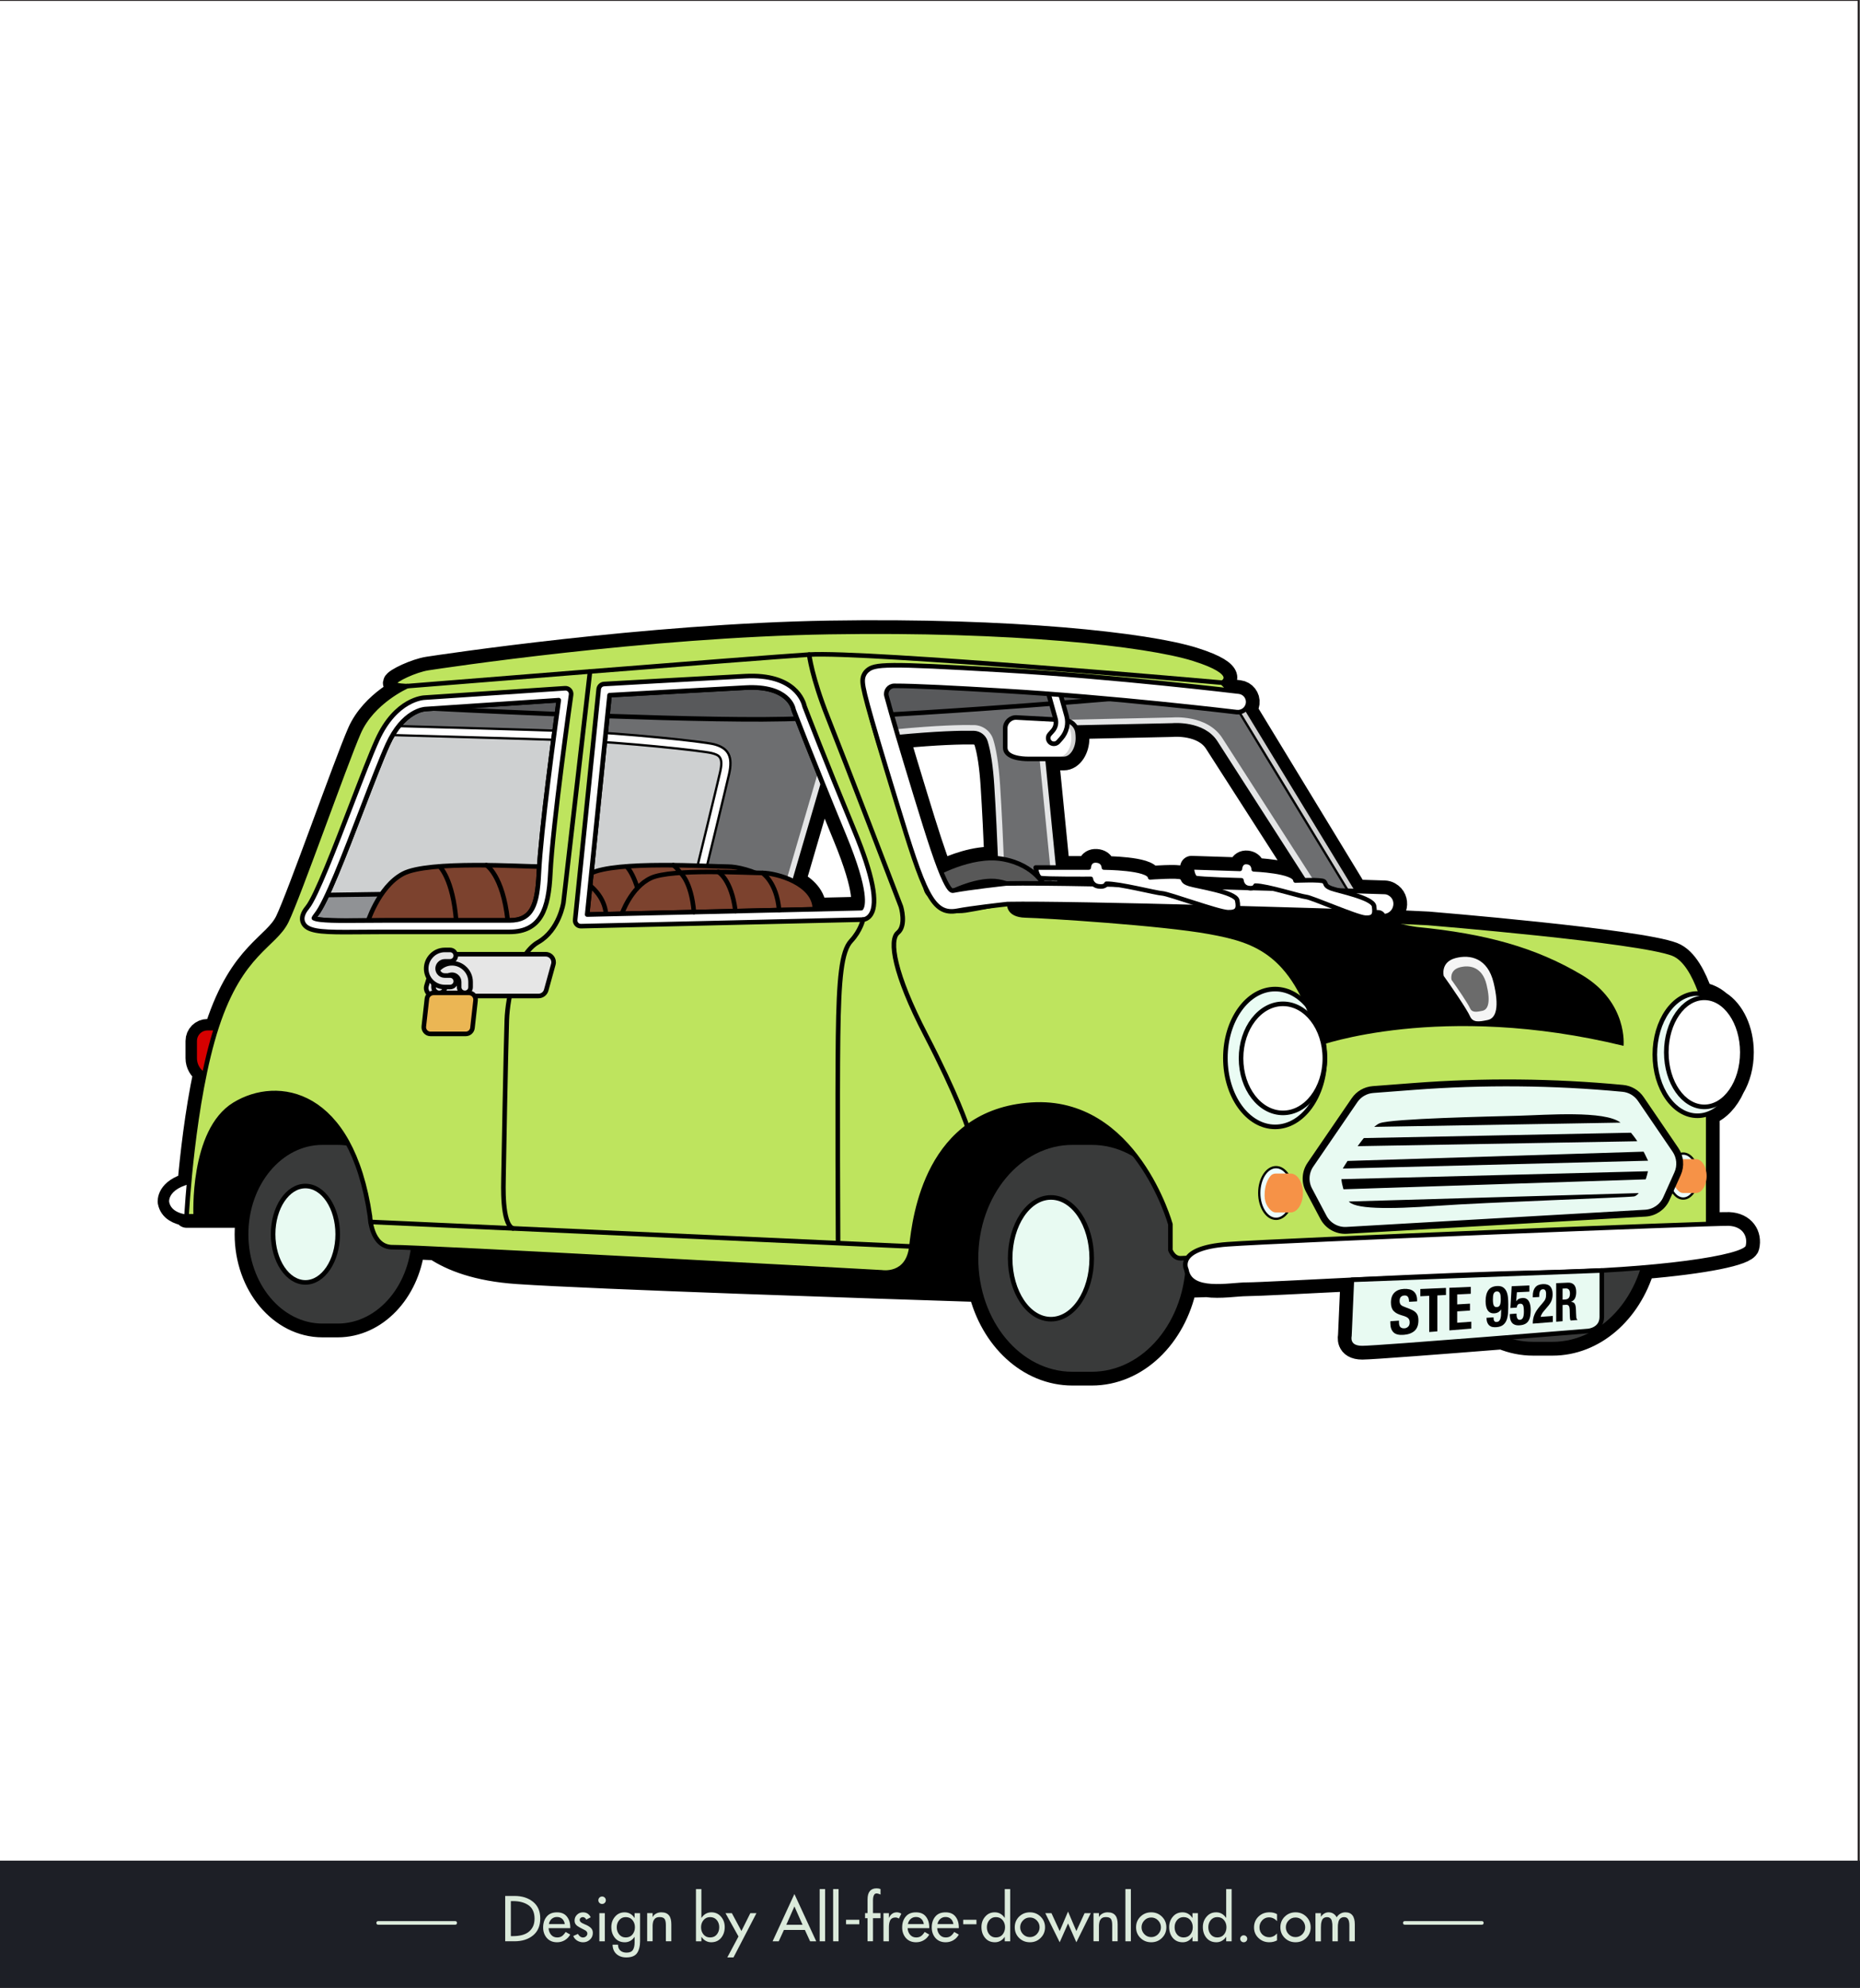 <?xml version="1.0" encoding="utf-8"?>
<!-- Generator: Adobe Illustrator 25.2.1, SVG Export Plug-In . SVG Version: 6.00 Build 0)  -->
<svg version="1.1" xmlns="http://www.w3.org/2000/svg" xmlns:xlink="http://www.w3.org/1999/xlink" x="0px" y="0px"
	 viewBox="0 0 1024 1093.94" style="enable-background:new 0 0 1024 1093.94;" xml:space="preserve">
<rect x="0" y="0" width="1024" height="1093.94" fill="#808080" stroke="none"/>
<style type="text/css">
	.st0{fill:#FFFFFF;stroke:#231F20;stroke-miterlimit:10;}
	.st1{fill:#1D1F26;}
	.st2{fill:#DBEADB;}
	.st3{stroke:#000000;stroke-width:12.606;stroke-linecap:round;stroke-linejoin:round;stroke-miterlimit:10;}
	.st4{fill:#FFFFFF;}
	.st5{fill:#393A3A;}
	.st6{fill:none;stroke:#000000;stroke-width:2.521;stroke-miterlimit:10;}
	.st7{fill:#E8FAF2;}
	.st8{fill:none;stroke:#000000;stroke-width:2.521;stroke-linecap:round;stroke-linejoin:round;stroke-miterlimit:10;}
	.st9{fill:#D60000;}
	.st10{fill:#E4E5E6;}
	.st11{fill:#6D6E70;}
	.st12{fill:#58595B;}
	.st13{fill:#CED0D1;}
	.st14{fill:#909295;}
	.st15{fill:none;stroke:#000000;stroke-width:1.261;stroke-linecap:round;stroke-linejoin:round;stroke-miterlimit:10;}
	.st16{fill:#7C422E;}
	.st17{fill:#BEE45E;}
	.st18{fill:#EAFCF4;}
	.st19{fill:#D1D1D1;}
	.st20{fill:#585858;}
	.st21{fill:#F5F5F5;}
	.st22{fill:#6B6B6B;}
	.st23{fill:#ECFEFF;}
	.st24{fill:#F69247;}
	.st25{fill:none;stroke:#000000;stroke-width:3.782;stroke-linecap:round;stroke-linejoin:round;stroke-miterlimit:10;}
	.st26{clip-path:url(#SVGID_2_);}
	.st27{fill:#E6E6E6;}
	.st28{fill:#EBB654;}
</style>
<g id="Layer_1">
	<rect x="-0.8" class="st0" width="1024" height="1093.94"/>
	<rect y="1023.94" class="st1" width="1024" height="70"/>
	<g>
		<g>
			<g>
				<path class="st2" d="M278.12,1043.38h5.2c4.09,0,7.46,1.08,10.11,3.2c2.67,2.14,4,5.19,4,9.15c0,4.08-1.32,7.2-3.96,9.36
					c-2.65,2.17-6.06,3.24-10.24,3.24h-5.1V1043.38z M281.25,1065.5h1.1c1.62,0,3.16-0.16,4.6-0.48c1.45-0.33,2.71-0.86,3.79-1.62
					c1.07-0.78,1.94-1.77,2.58-2.99c0.64-1.22,0.97-2.74,0.97-4.55c0-1.79-0.32-3.32-0.95-4.59c-0.63-1.28-1.51-2.26-2.66-2.97
					c-1.12-0.72-2.38-1.25-3.75-1.58c-1.37-0.35-2.9-0.5-4.59-0.5h-1.1V1065.5z"/>
				<path class="st2" d="M302.03,1061.1c0.04,1.38,0.49,2.59,1.33,3.61c0.87,1.02,1.99,1.51,3.36,1.51c1.09,0,1.98-0.25,2.69-0.75
					c0.7-0.51,1.36-1.25,1.98-2.26l2.54,1.43c-0.73,1.32-1.75,2.35-3.03,3.12c-1.28,0.74-2.68,1.11-4.21,1.11
					c-2.34,0-4.2-0.76-5.6-2.31c-1.38-1.59-2.07-3.51-2.07-5.83c0-2.43,0.66-4.45,1.98-6.01c1.29-1.56,3.17-2.31,5.64-2.31
					c2.41,0,4.21,0.75,5.44,2.31c1.24,1.54,1.87,3.52,1.87,5.93v0.46H302.03z M310.93,1058.85c-0.19-1.2-0.63-2.15-1.39-2.83
					c-0.75-0.7-1.72-1.05-2.92-1.05c-0.57,0-1.12,0.08-1.62,0.27c-0.5,0.2-0.94,0.48-1.33,0.82c-0.38,0.36-0.71,0.77-0.98,1.25
					c-0.25,0.49-0.42,0.99-0.5,1.55H310.93z"/>
				<path class="st2" d="M322.77,1056.4c-0.45-0.92-1.11-1.37-2-1.37c-0.42,0-0.8,0.15-1.13,0.45c-0.34,0.3-0.5,0.67-0.5,1.08
					c0,0.4,0.13,0.75,0.38,1.02c0.25,0.28,0.6,0.53,1.05,0.78c0.29,0.13,0.51,0.25,0.67,0.3c0.15,0.09,0.4,0.21,0.77,0.37
					c0.17,0.07,0.33,0.16,0.46,0.2c0.13,0.04,0.23,0.08,0.3,0.12c1.1,0.51,1.99,1.09,2.64,1.76c0.64,0.65,0.97,1.55,0.97,2.64
					c0,1.46-0.54,2.69-1.6,3.67c-1.04,0.98-2.31,1.46-3.77,1.46c-0.61,0-1.19-0.08-1.74-0.25c-0.55-0.15-1.07-0.39-1.56-0.69
					c-0.48-0.3-0.89-0.66-1.26-1.09c-0.37-0.44-0.65-0.92-0.85-1.43l2.57-1.15c0.73,1.32,1.68,1.97,2.84,1.97
					c0.47,0,0.9-0.12,1.29-0.38c0.41-0.25,0.71-0.57,0.89-0.95c0.19-0.4,0.23-0.81,0.12-1.28c-0.11-0.43-0.45-0.87-1.03-1.27
					l-2.95-1.55c-0.5-0.26-0.95-0.53-1.33-0.8c-0.38-0.27-0.69-0.55-0.93-0.84c-0.25-0.3-0.43-0.63-0.56-0.98
					c-0.12-0.38-0.18-0.79-0.18-1.28c0-1.26,0.44-2.32,1.34-3.19c0.89-0.88,1.97-1.31,3.26-1.31c1.96,0,3.38,0.88,4.27,2.71
					L322.77,1056.4z"/>
				<path class="st2" d="M333.54,1045.77c0,0.55-0.2,1.03-0.6,1.42c-0.4,0.4-0.89,0.6-1.46,0.6c-0.58,0-1.07-0.19-1.47-0.6
					c-0.4-0.39-0.6-0.87-0.6-1.42c0-0.58,0.2-1.07,0.6-1.48c0.4-0.41,0.89-0.6,1.47-0.6c0.57,0,1.06,0.19,1.46,0.6
					C333.34,1044.7,333.54,1045.18,333.54,1045.77z M332.98,1068.34h-3.01v-15.49h3.01V1068.34z"/>
				<path class="st2" d="M352.39,1068.06c0,2.9-0.55,5.17-1.67,6.79c-1.12,1.58-3.1,2.37-5.94,2.37c-2.2,0-4-0.63-5.4-1.88
					c-1.38-1.25-2.09-2.96-2.13-5.13h2.99c0,1.39,0.44,2.46,1.28,3.24c0.87,0.75,2,1.13,3.4,1.13c1.71,0,2.88-0.49,3.52-1.5
					c0.63-1,0.94-2.38,0.94-4.2v-2.95h-0.07c-0.62,0.95-1.39,1.67-2.31,2.18c-0.92,0.52-1.91,0.77-2.98,0.77
					c-2.32,0-4.15-0.8-5.48-2.41c-1.33-1.62-1.98-3.59-1.98-5.96c0-2.24,0.67-4.12,2.02-5.69c1.36-1.62,3.12-2.41,5.31-2.41
					c2.28,0,4.11,1.04,5.42,3.08h0.07v-2.63h3V1068.06z M344.49,1066.22c1.57,0,2.8-0.54,3.69-1.61c0.91-1.11,1.37-2.45,1.37-4.01
					c0-1.55-0.46-2.86-1.37-3.95c-0.88-1.07-2.12-1.62-3.69-1.62c-1.5,0-2.7,0.55-3.61,1.67c-0.89,1.08-1.34,2.38-1.34,3.9
					c0,1.56,0.45,2.88,1.34,3.97C341.8,1065.69,343,1066.22,344.49,1066.22z"/>
				<path class="st2" d="M359.29,1054.93h0.07c0.43-0.83,1.09-1.44,1.93-1.88c0.85-0.45,1.77-0.65,2.77-0.65
					c1.02,0,1.88,0.14,2.6,0.45c0.7,0.3,1.28,0.74,1.71,1.32c0.44,0.58,0.75,1.27,0.94,2.1c0.19,0.82,0.28,1.78,0.28,2.82v9.24h-3
					v-8.87c0-1.53-0.23-2.64-0.66-3.34c-0.45-0.73-1.37-1.1-2.77-1.1c-0.52,0-0.95,0.05-1.3,0.15c-0.36,0.09-0.67,0.23-0.94,0.42
					c-0.27,0.19-0.49,0.41-0.67,0.65c-0.17,0.25-0.35,0.51-0.5,0.81c-0.07,0.14-0.13,0.35-0.19,0.59c-0.05,0.24-0.1,0.49-0.14,0.73
					c-0.05,0.26-0.09,0.51-0.1,0.77c-0.02,0.26-0.03,0.46-0.03,0.61v1.45v7.12h-3v-15.49h3V1054.93z"/>
				<path class="st2" d="M383.14,1039.61h3v15.82h0.07c1.38-2.03,3.19-3.03,5.44-3.03c2.17,0,3.95,0.8,5.31,2.41
					c1.35,1.56,2.03,3.45,2.03,5.69c0,2.37-0.67,4.34-2,5.96c-1.34,1.61-3.17,2.41-5.47,2.41c-1.06,0-2.06-0.25-2.99-0.77
					c-0.92-0.51-1.69-1.23-2.31-2.18h-0.07v2.42h-3V1039.61z M390.91,1066.22c1.58,0,2.81-0.54,3.7-1.61
					c0.91-1.11,1.36-2.45,1.36-4.01c0-1.55-0.45-2.86-1.36-3.95c-0.89-1.07-2.12-1.62-3.7-1.62c-1.49,0-2.7,0.55-3.61,1.67
					c-0.89,1.08-1.34,2.38-1.34,3.9c0,1.56,0.45,2.88,1.34,3.97C388.21,1065.69,389.42,1066.22,390.91,1066.22z"/>
				<path class="st2" d="M399.41,1052.85h3.5l5.27,9.83l4.91-9.83h3.37l-12.65,24.37h-3.4l6.15-11.53L399.41,1052.85z"/>
				<path class="st2" d="M431.59,1062.08l-2.87,6.26h-3.37l12-26.01l12.01,26.01h-3.37l-2.88-6.26H431.59z M437.36,1049.14
					l-4.47,10.11h8.94L437.36,1049.14z"/>
				<path class="st2" d="M454.26,1068.34h-3v-28.73h3V1068.34z"/>
				<path class="st2" d="M461.66,1068.34h-2.99v-28.73h2.99V1068.34z"/>
				<path class="st2" d="M473.07,1056.5v2.47h-7.29v-2.47H473.07z"/>
				<path class="st2" d="M484.75,1042.62c-0.94-0.43-1.61-0.62-2-0.62c-0.64,0-1.12,0.18-1.4,0.6c-0.29,0.4-0.48,0.9-0.6,1.5
					c-0.06,0.45-0.1,0.79-0.12,1.05c-0.01,0.24-0.02,0.6-0.02,1.03v6.66h4.14v2.78h-4.14v12.71h-2.99v-12.71h-1.37v-2.78h1.37v-7.55
					c0-4.06,1.67-6.09,5.03-6.09c0.74,0,1.43,0.13,2.11,0.4V1042.62z"/>
				<path class="st2" d="M489.39,1055.37h0.09c0.39-0.93,0.94-1.66,1.68-2.18c0.74-0.55,1.6-0.79,2.59-0.79
					c0.83,0,1.65,0.24,2.47,0.75l-1.37,2.72c-0.48-0.42-1.1-0.63-1.83-0.63c-1.53,0-2.56,0.62-3.07,1.84
					c-0.22,0.58-0.38,1.17-0.46,1.72c-0.07,0.55-0.11,1.2-0.11,1.92v7.62h-3v-15.49h3V1055.37z"/>
				<path class="st2" d="M499.69,1061.1c0.05,1.38,0.48,2.59,1.33,3.61c0.88,1.02,1.99,1.51,3.37,1.51c1.09,0,1.99-0.25,2.69-0.75
					c0.7-0.51,1.36-1.25,1.98-2.26l2.53,1.43c-0.73,1.32-1.73,2.35-3.02,3.12c-1.27,0.74-2.68,1.11-4.22,1.11
					c-2.32,0-4.2-0.76-5.6-2.31c-1.37-1.59-2.07-3.51-2.07-5.83c0-2.43,0.65-4.45,1.98-6.01c1.28-1.56,3.16-2.31,5.62-2.31
					c2.42,0,4.23,0.75,5.45,2.31c1.25,1.54,1.86,3.52,1.86,5.93v0.46H499.69z M508.59,1058.85c-0.18-1.2-0.64-2.15-1.39-2.83
					c-0.74-0.7-1.72-1.05-2.92-1.05c-0.57,0-1.12,0.08-1.61,0.27c-0.5,0.2-0.95,0.48-1.34,0.82c-0.39,0.36-0.71,0.77-0.97,1.25
					c-0.24,0.49-0.43,0.99-0.52,1.55H508.59z"/>
				<path class="st2" d="M515.96,1061.1c0.05,1.38,0.5,2.59,1.34,3.61c0.86,1.02,1.98,1.51,3.36,1.51c1.1,0,1.99-0.25,2.69-0.75
					c0.7-0.51,1.37-1.25,1.98-2.26l2.53,1.43c-0.73,1.32-1.73,2.35-3,3.12c-1.28,0.74-2.69,1.11-4.23,1.11
					c-2.33,0-4.2-0.76-5.6-2.31c-1.38-1.59-2.07-3.51-2.07-5.83c0-2.43,0.65-4.45,1.97-6.01c1.29-1.56,3.16-2.31,5.65-2.31
					c2.39,0,4.21,0.75,5.42,2.31c1.25,1.54,1.86,3.52,1.86,5.93v0.46H515.96z M524.88,1058.85c-0.18-1.2-0.65-2.15-1.39-2.83
					c-0.75-0.7-1.73-1.05-2.91-1.05c-0.59,0-1.13,0.08-1.63,0.27c-0.5,0.2-0.95,0.48-1.33,0.82c-0.39,0.36-0.73,0.77-0.97,1.25
					c-0.26,0.49-0.43,0.99-0.52,1.55H524.88z"/>
				<path class="st2" d="M537.57,1056.5v2.47h-7.29v-2.47H537.57z"/>
				<path class="st2" d="M553.15,1065.92h-0.05c-0.63,0.95-1.4,1.67-2.33,2.18c-0.92,0.52-1.92,0.77-2.98,0.77
					c-2.33,0-4.14-0.8-5.47-2.41c-1.34-1.62-2-3.59-2-5.96c0-2.24,0.67-4.12,2.03-5.69c1.36-1.62,3.12-2.41,5.31-2.41
					c2.24,0,4.05,1,5.44,3.03h0.05v-15.82h3v28.73h-3V1065.92z M548.24,1066.22c1.59,0,2.83-0.54,3.71-1.61
					c0.9-1.11,1.37-2.45,1.37-4.01c0-1.55-0.46-2.86-1.37-3.95c-0.88-1.07-2.12-1.62-3.71-1.62c-1.48,0-2.68,0.55-3.59,1.67
					c-0.89,1.08-1.34,2.38-1.34,3.9c0,1.56,0.45,2.88,1.34,3.97C545.56,1065.69,546.76,1066.22,548.24,1066.22z"/>
				<path class="st2" d="M561.05,1054.77c1.62-1.58,3.61-2.37,5.94-2.37c2.33,0,4.31,0.79,5.9,2.37c1.63,1.59,2.44,3.55,2.44,5.87
					c0,2.32-0.81,4.27-2.44,5.86c-1.58,1.59-3.57,2.37-5.9,2.37c-2.34,0-4.32-0.78-5.94-2.37c-1.59-1.59-2.39-3.54-2.39-5.86
					C558.66,1058.32,559.46,1056.36,561.05,1054.77z M561.65,1060.64c0,1.43,0.53,2.7,1.58,3.81c1.02,1.06,2.28,1.58,3.77,1.58
					c1.45,0,2.72-0.53,3.76-1.58c1.05-1.1,1.58-2.37,1.58-3.81c0-1.46-0.52-2.73-1.58-3.81c-1.04-1.07-2.31-1.59-3.76-1.59
					c-1.49,0-2.75,0.52-3.77,1.59C562.18,1057.91,561.65,1059.18,561.65,1060.64z"/>
				<path class="st2" d="M583.4,1062.72l4.6-10.73l4.57,10.73l4.53-9.86h3.41l-7.94,16.02l-4.57-10.35l-4.6,10.35l-7.93-16.02h3.4
					L583.4,1062.72z"/>
				<path class="st2" d="M605.01,1054.93h0.06c0.44-0.83,1.1-1.44,1.95-1.88c0.83-0.45,1.77-0.65,2.76-0.65
					c1.03,0,1.89,0.14,2.6,0.45c0.71,0.3,1.29,0.74,1.71,1.32c0.46,0.58,0.76,1.27,0.95,2.1c0.19,0.82,0.27,1.78,0.27,2.82v9.24h-3
					v-8.87c0-1.53-0.21-2.64-0.66-3.34c-0.46-0.73-1.37-1.1-2.78-1.1c-0.51,0-0.94,0.05-1.31,0.15c-0.34,0.09-0.66,0.23-0.92,0.42
					c-0.27,0.19-0.5,0.41-0.67,0.65c-0.18,0.25-0.33,0.51-0.5,0.81c-0.05,0.14-0.12,0.35-0.17,0.59c-0.06,0.24-0.1,0.49-0.16,0.73
					c-0.03,0.26-0.07,0.51-0.1,0.77c-0.01,0.26-0.03,0.46-0.03,0.61v1.45v7.12h-3v-15.49h3V1054.93z"/>
				<path class="st2" d="M622.58,1068.34h-3v-28.73h3V1068.34z"/>
				<path class="st2" d="M627.85,1054.77c1.63-1.58,3.61-2.37,5.94-2.37c2.32,0,4.3,0.79,5.9,2.37c1.62,1.59,2.43,3.55,2.43,5.87
					c0,2.32-0.81,4.27-2.43,5.86c-1.6,1.59-3.58,2.37-5.9,2.37c-2.33,0-4.31-0.78-5.94-2.37c-1.61-1.59-2.4-3.54-2.4-5.86
					C625.45,1058.32,626.25,1056.36,627.85,1054.77z M628.46,1060.64c0,1.43,0.52,2.7,1.57,3.81c1.02,1.06,2.28,1.58,3.77,1.58
					c1.47,0,2.72-0.53,3.76-1.58c1.06-1.1,1.58-2.37,1.58-3.81c0-1.46-0.53-2.73-1.58-3.81c-1.04-1.07-2.28-1.59-3.76-1.59
					c-1.49,0-2.75,0.52-3.77,1.59C628.98,1057.91,628.46,1059.18,628.46,1060.64z"/>
				<path class="st2" d="M659.5,1068.34h-3v-2.42h-0.07c-1.33,1.98-3.1,2.95-5.3,2.95c-2.29,0-4.11-0.8-5.48-2.41
					c-1.33-1.62-1.98-3.59-1.98-5.96c0-2.24,0.68-4.12,2.02-5.69c1.36-1.62,3.14-2.41,5.33-2.41c2.23,0,4.04,1,5.41,3.03h0.07v-2.57
					h3V1068.34z M651.6,1066.22c1.57,0,2.81-0.54,3.71-1.61c0.9-1.11,1.35-2.45,1.35-4.01c0-1.55-0.45-2.86-1.35-3.95
					c-0.9-1.07-2.14-1.62-3.71-1.62c-1.49,0-2.7,0.55-3.6,1.67c-0.89,1.08-1.33,2.38-1.33,3.9c0,1.56,0.44,2.88,1.33,3.97
					C648.9,1065.69,650.11,1066.22,651.6,1066.22z"/>
				<path class="st2" d="M675.05,1065.92h-0.07c-0.62,0.95-1.4,1.67-2.32,2.18c-0.91,0.52-1.91,0.77-2.98,0.77
					c-2.32,0-4.13-0.8-5.47-2.41c-1.34-1.62-1.99-3.59-1.99-5.96c0-2.24,0.67-4.12,2.04-5.69c1.35-1.62,3.11-2.41,5.29-2.41
					c2.25,0,4.06,1,5.44,3.03h0.07v-15.82h3v28.73h-3V1065.92z M670.15,1066.22c1.58,0,2.81-0.54,3.7-1.61
					c0.91-1.11,1.36-2.45,1.36-4.01c0-1.55-0.45-2.86-1.36-3.95c-0.89-1.07-2.12-1.62-3.7-1.62c-1.5,0-2.69,0.55-3.61,1.67
					c-0.88,1.08-1.32,2.38-1.32,3.9c0,1.56,0.44,2.88,1.32,3.97C667.46,1065.69,668.65,1066.22,670.15,1066.22z"/>
				<path class="st2" d="M686.65,1066.96c0,0.53-0.18,0.99-0.56,1.36c-0.38,0.37-0.84,0.55-1.38,0.55c-0.52,0-1-0.19-1.37-0.55
					c-0.37-0.37-0.57-0.83-0.57-1.36c0-0.51,0.2-0.96,0.57-1.35c0.37-0.37,0.85-0.56,1.37-0.56c0.53,0,1,0.19,1.38,0.56
					C686.47,1065.99,686.65,1066.45,686.65,1066.96z"/>
				<path class="st2" d="M703.05,1057.26c-1.24-1.39-2.74-2.1-4.47-2.1c-1.45,0-2.67,0.56-3.69,1.64c-1,1.09-1.5,2.38-1.5,3.8
					c0,1.62,0.5,2.91,1.5,3.93c1.04,1.04,2.33,1.57,3.88,1.57c1.61,0,3.04-0.7,4.28-2.07v3.81c-1.29,0.69-2.72,1.02-4.29,1.02
					c-2.31,0-4.29-0.77-5.94-2.35c-1.62-1.55-2.43-3.47-2.43-5.79c0-2.38,0.81-4.36,2.43-5.96c1.62-1.58,3.65-2.37,6.1-2.37
					c1.61,0,2.99,0.33,4.14,1.02V1057.26z"/>
				<path class="st2" d="M707.3,1054.77c1.62-1.58,3.6-2.37,5.94-2.37c2.34,0,4.31,0.79,5.91,2.37c1.61,1.59,2.42,3.55,2.42,5.87
					c0,2.32-0.8,4.27-2.42,5.86c-1.6,1.59-3.57,2.37-5.91,2.37c-2.33,0-4.31-0.78-5.94-2.37c-1.6-1.59-2.41-3.54-2.41-5.86
					C704.89,1058.32,705.7,1056.36,707.3,1054.77z M707.9,1060.64c0,1.43,0.5,2.7,1.56,3.81c1.02,1.06,2.28,1.58,3.77,1.58
					c1.46,0,2.73-0.53,3.77-1.58c1.04-1.1,1.56-2.37,1.56-3.81c0-1.46-0.53-2.73-1.56-3.81c-1.04-1.07-2.31-1.59-3.77-1.59
					c-1.5,0-2.75,0.52-3.77,1.59C708.4,1057.91,707.9,1059.18,707.9,1060.64z"/>
				<path class="st2" d="M727.2,1054.81h0.08c0.43-0.72,1.02-1.29,1.78-1.76c0.74-0.43,1.53-0.65,2.35-0.65
					c1.95,0,3.45,0.9,4.5,2.73c0.48-0.83,1.16-1.5,2.02-2c0.84-0.5,1.79-0.73,2.78-0.73c3.46,0,5.17,2.22,5.17,6.68v9.26h-3v-8.77
					c0-0.39-0.02-0.8-0.05-1.18c-0.04-0.38-0.09-0.75-0.19-1.13c-0.09-0.35-0.22-0.68-0.41-1c-0.17-0.3-0.42-0.58-0.72-0.83
					c-0.4-0.26-0.91-0.39-1.53-0.39c-0.63,0-1.16,0.13-1.59,0.39c-0.43,0.25-0.76,0.57-0.99,0.92c-0.25,0.35-0.43,0.84-0.56,1.37
					c-0.12,0.54-0.21,1.05-0.25,1.5c-0.02,0.43-0.05,0.95-0.05,1.51v7.62h-3.01v-8.2c0-0.53,0-0.96-0.03-1.31
					c-0.02-0.37-0.09-0.8-0.2-1.35c-0.11-0.57-0.25-0.98-0.43-1.25c-0.18-0.3-0.45-0.58-0.83-0.83c-0.38-0.24-0.84-0.36-1.37-0.36
					c-1.54,0-2.52,0.67-2.96,1.99c-0.21,0.61-0.34,1.21-0.41,1.74c-0.06,0.56-0.09,1.21-0.09,1.96v7.62h-3v-15.49h3V1054.81z"/>
			</g>
			<g>
				<g>
					<path class="st2" d="M208.16,1059.22c14.16,0,28.32,0,42.48,0c1.29,0,1.29-1.99,0-1.99c-14.16,0-28.32,0-42.48,0
						C206.88,1057.23,206.88,1059.22,208.16,1059.22L208.16,1059.22z"/>
				</g>
				<g>
					<path class="st2" d="M773.36,1059.22c14.15,0,28.31,0,42.47,0c1.3,0,1.3-1.99,0-1.99c-14.15,0-28.32,0-42.47,0
						C772.08,1057.23,772.08,1059.22,773.36,1059.22L773.36,1059.22z"/>
				</g>
			</g>
		</g>
	</g>
	<g>
		<path class="st3" d="M951.77,673.35c-0.96-0.04-4.96,0.06-11.33,0.26v-60.67c5.77-2.16,10.67-7.39,13.81-14.4
			c3.1-5.23,4.98-12.01,4.98-19.41c0-12.3-5.16-22.87-12.55-27.5c-3.01-2.63-6.48-4.3-10.18-4.74c-3.1-8.91-8.11-19.15-15.32-22.01
			c-18.69-7.4-134.94-16.93-134.94-16.93l-19.16-0.91c-2.01-0.81-3.66-1.78-4.37-2.91c6.22-1.04,7.81-9.4,2.31-12.48
			c-0.07-0.04-0.13-0.07-0.2-0.11c-0.77-0.42-1.64-0.65-2.52-0.68c-0.31-0.01-6.15-0.2-15.7-0.5l-60.98-100.22
			c0.81-0.85,1.37-1.95,1.52-3.2c0.38-3.11-1.84-5.94-4.95-6.32c-0.11-0.01-1.88-0.23-5.04-0.59l-4.19-4.32
			c0,0,10.06-5.03-15.81-13.17c-25.87-8.14-99.9-16.35-200.66-14.7c-100.75,1.65-213.62,18.72-220.78,19.82
			c-7.16,1.1-18.36,6.49-18.6,8.21c-0.25,1.72,7.13,1.72,7.13,1.72s-19.31,8.42-26.81,25.63c-7.5,17.2-33.08,89.98-39.7,103.65
			c-6.62,13.67-24.94,17.09-38.37,57.98c-0.24,0.73-0.48,1.48-0.71,2.23h-4.43c-3.19,0-5.78,2.59-5.78,5.78v9.48
			c0,3.28,1.72,6.16,4.3,7.8c-4.69,22.26-7.35,45.95-8.73,61.57c-11.82,3.19-10.88,9.72-10.88,9.72c0.81,4.25,4.68,6.21,9.63,7.02
			c-0.03,0.6-0.05,0.93-0.05,0.93h5.06h28.52c-0.53,3.19-0.81,6.48-0.81,9.86c0,27.85,18.83,50.43,42.05,50.43c1.42,0,6.97,0,8.39,0
			c21.1,0,38.57-18.64,41.59-42.94c3.39,0.14,7.44,0.32,12.06,0.53c9.04,6.02,23.18,11.59,45.19,13.09
			c43.39,2.95,199.1,8.09,254.67,9.88c6.41,26.55,26.81,45.96,51.01,45.96c1.79,0,8.81,0,10.6,0c24.9,0,45.79-20.55,51.54-48.28
			l11.67-0.37c7.39,1.06,16.64-0.5,21.92-0.53c6.5-0.04,29.3-1.27,58.1-2.68l-1.35,30.85c0,0-1.68,6.73,7.07,6.73
			c4.93,0,43.86-2.99,76.89-5.61c5.4,2.22,11.18,3.44,17.21,3.44c1.79,0,8.81,0,10.6,0c23.02,0,42.61-17.56,49.98-42.12
			c33.79-2.86,56.6-7.41,57.64-11.59C963.82,679.8,960.11,673.66,951.77,673.35z M474.16,499.81l-25.54,0.59l0,0
			c0-7-5.16-11.96-11.31-15.19l15.73-53.76c3.38,8.37,7.27,17.89,11.63,28.46C477.77,491.61,474.88,498.69,474.16,499.81z
			 M504.44,438.43c-3.84-12.58-7.17-23.59-9.9-32.79c21.95-2.07,34.71-2.35,41.56-2.22c3.01,0.06,5.61,2.01,6.48,4.85
			c1.71,5.59,2.91,13.66,3.58,23.99c0.89,13.89,1.57,28.5,2.05,40.05c-11.38-0.67-23.46,4.07-30.19,7.27
			C514.59,471.08,510.28,457.56,504.44,438.43z M531.52,501.02c-1.4,0.2-2.97,0.32-4.61,0.22c0.08-0.01,0.16-0.02,0.24-0.04
			c4.02-0.78,10.86-1.7,16.74-2.43C539.18,499.7,534,500.67,531.52,501.02z M525.63,489.95c6.47-2.84,15.63-5.82,23.06-4.92
			c0.02,0.6,0.04,1.19,0.06,1.74C542.52,487.5,531.76,488.81,525.63,489.95z M583.51,486.26l-0.26-2.62
			c7.88,0.1,17.3,0.04,17.3,0.04s0.16,1.65,1.5,2.88C595.49,486.44,589.27,486.33,583.51,486.26z M608.96,486.69
			c0.12-0.19,0.15-0.32,0.15-0.32c1.36-0.03,3.21,0.14,5.34,0.44C612.6,486.76,610.77,486.72,608.96,486.69z M689.58,488.67
			c1.31-0.35,1.59-1.28,1.59-1.28c2.17,0.01,5.69,0.69,9.53,1.6C697.07,488.88,693.36,488.78,689.58,488.67z M713.21,484.58
			c-0.34-5.3-23-6.17-23-6.17s0.12-3.61-3.67-4.02c-3.79-0.4-3.93,3.77-3.93,3.77l-26.6-0.86c0,0,0.46,5.1,2.27,5.83
			c1.81,0.73,25.18,1.32,25.18,1.32s0.19,3.31,3.39,4.14c-8.39-0.23-17.07-0.47-25.82-0.7c-2.77-0.59-5.05-1.06-6.16-1.41
			c-4.22-1.34-2.88-2.49-4.41-3.64c-1.53-1.15-17.26,0-17.26,0c-0.56-5.29-25.45-5.42-25.45-5.42s0-3.62-4.17-3.89
			c-4.17-0.28-4.17,3.89-4.17,3.89h-16.76l-5.92-59.78c3.52,0,6.98,0,8.92,0c4.48,0,7.8-5.49,7.8-11.42c0-1.17-0.08-2.26-0.22-3.25
			c-0.13-0.92-0.42-1.78-0.84-2.57l53.01-1.15c0.1,0,0.22-0.01,0.32-0.02c0.17-0.02,16.6-1.41,23.52,9.39
			c6.37,9.93,34.77,54.14,48.68,75.8C715.28,484.49,713.21,484.58,713.21,484.58z M744.25,704.31c15.86-0.78,33.54-1.61,51.31-2.32
			c0.05,0.13,0.1,0.26,0.15,0.4L744.25,704.31z"/>
		<g>
			<path class="st4" d="M93.12,661.42c0,0-1.49-10.3,22.68-11.35c29.06-1.26,267.6-9.55,275.94-9.3
				c8.35,0.25,12.06,5.26,10.51,10.32c-1.55,5.06-50.93,10.78-113.07,11.69c-62.15,0.91-149.27,5.36-163.05,5.43
				C116.82,668.26,95.18,672.19,93.12,661.42z"/>
			<path d="M107.76,669.37h116.49c0,0,7.4,27.36,60.51,30.97c53.12,3.61,274.55,10.51,274.55,10.51l147-4.65
				c0,0-4.9-105.21-88.37-130.64c-83.47-25.43-451.46-19.32-477.38-6.57S102.85,648.75,107.76,669.37z"/>
			<g>
				<path class="st5" d="M185.92,628.79c-1.42,0-6.97,0-8.39,0c-23.23,0-42.05,22.58-42.05,50.43c0,27.85,18.83,50.43,42.05,50.43
					c1.42,0,6.97,0,8.39,0c23.23,0,42.05-22.58,42.05-50.43C227.97,651.37,209.14,628.79,185.92,628.79z"/>
				<path class="st6" d="M185.92,628.79c-1.42,0-6.97,0-8.39,0c-23.23,0-42.05,22.58-42.05,50.43c0,27.85,18.83,50.43,42.05,50.43
					c1.42,0,6.97,0,8.39,0c23.23,0,42.05-22.58,42.05-50.43C227.97,651.37,209.14,628.79,185.92,628.79z"/>
				<ellipse class="st7" cx="168.14" cy="679.22" rx="17.78" ry="26.52"/>
				<ellipse class="st6" cx="168.14" cy="679.22" rx="17.78" ry="26.52"/>
			</g>
			<g>
				<path class="st5" d="M601.03,628.79c-1.79,0-8.81,0-10.6,0c-29.33,0-53.11,28.52-53.11,63.69c0,35.18,23.78,63.69,53.11,63.69
					c1.79,0,8.81,0,10.6,0c29.33,0,53.11-28.52,53.11-63.69C654.14,657.31,630.36,628.79,601.03,628.79z"/>
				<path class="st8" d="M601.03,628.79c-1.79,0-8.81,0-10.6,0c-29.33,0-53.11,28.52-53.11,63.69c0,35.18,23.78,63.69,53.11,63.69
					c1.79,0,8.81,0,10.6,0c29.33,0,53.11-28.52,53.11-63.69C654.14,657.31,630.36,628.79,601.03,628.79z"/>
				<ellipse class="st7" cx="578.58" cy="692.48" rx="22.45" ry="33.5"/>
				<ellipse class="st8" cx="578.58" cy="692.48" rx="22.45" ry="33.5"/>
			</g>
			<g>
				<path class="st5" d="M854.66,612.33c-1.79,0-8.81,0-10.6,0c-29.33,0-53.11,28.52-53.11,63.69c0,35.18,23.78,63.69,53.11,63.69
					c1.79,0,8.81,0,10.6,0c29.33,0,53.11-28.52,53.11-63.69C907.77,640.85,883.99,612.33,854.66,612.33z"/>
				<path class="st8" d="M854.66,612.33c-1.79,0-8.81,0-10.6,0c-29.33,0-53.11,28.52-53.11,63.69c0,35.18,23.78,63.69,53.11,63.69
					c1.79,0,8.81,0,10.6,0c29.33,0,53.11-28.52,53.11-63.69C907.77,640.85,883.99,612.33,854.66,612.33z"/>
				<ellipse class="st7" cx="832.2" cy="676.03" rx="22.45" ry="33.5"/>
				<ellipse class="st8" cx="832.2" cy="676.03" rx="22.45" ry="33.5"/>
			</g>
			<path class="st9" d="M123.99,591.58h-6.31c-5.11,0-9.25-4.14-9.25-9.25v-9.48c0-3.19,2.59-5.78,5.78-5.78h9.78
				c3.19,0,5.78,2.59,5.78,5.78v12.95C129.77,588.99,127.18,591.58,123.99,591.58z"/>
			<path class="st10" d="M748.03,492.63l-16.01-2.58c-7.11-11.06-47.59-74.08-55.35-86.18c-9.48-14.78-29.31-13.61-31.61-13.43
				l-74.96,1.63c-1.23,0.03-2.39,0.57-3.21,1.48c-0.82,0.92-1.21,2.14-1.09,3.36l9.06,91.54l-17.19,0.98
				c-0.33-9.99-1.24-34.84-2.71-57.73c-0.7-11.02-2.03-19.77-3.94-26.01c-1.99-6.49-7.91-10.95-14.74-11.09
				c-7.18-0.15-20.54,0.14-43.44,2.33c-39.61,3.79-46.08,24.26-46.73,26.75l-18.2,62.21l-38.15-3.65
				c3.43-13.91,12.82-52.25,13.71-59.2c1.36-10.7-3.13-12.44-11.19-14.59c-0.76-0.2-1.59-0.43-2.48-0.67
				c-9.74-2.71-38.79-4.56-40.05-4.64l-62.95-3.6l-72.64-2.62c-2.44-0.04-4.48,1.82-4.57,4.25c-0.09,2.43,1.81,4.48,4.25,4.57
				l72.54,2.62l62.83,3.59c8.14,0.51,30.86,2.29,38.21,4.33c0.92,0.26,1.78,0.49,2.56,0.7c1.95,0.52,4.15,1.11,4.87,1.54
				c0.06,0.33,0.12,1.22-0.16,3.41c-0.83,6.5-10.92,47.79-14.75,63.16c-0.31,1.25-0.06,2.57,0.68,3.61c0.74,1.05,1.9,1.72,3.18,1.84
				l46.87,4.48c2.1,0.21,4.06-1.12,4.65-3.15l19.25-65.79c0.03-0.1,0.04-0.13,0.06-0.23c0.17-0.69,4.65-16.84,39.01-20.13
				c22.48-2.15,35.48-2.43,42.42-2.29c3.01,0.06,5.61,2.01,6.48,4.85c1.71,5.59,2.91,13.66,3.58,23.99
				c1.87,29.2,2.83,61.63,2.84,61.95c0.04,1.19,0.55,2.32,1.43,3.12c0.88,0.81,2.03,1.23,3.23,1.15l26.3-1.5
				c1.2-0.07,2.32-0.62,3.1-1.54c0.78-0.91,1.16-2.11,1.04-3.3l-9.05-91.38l70.34-1.53c0.1,0,0.22-0.01,0.32-0.02
				c0.17-0.02,16.6-1.41,23.52,9.39c8.52,13.28,56.42,87.85,56.42,87.85c0.68,1.06,1.77,1.77,3.01,1.97l17.95,2.89
				c0.24,0.04,0.47,0.06,0.71,0.06c2.13,0,4-1.54,4.35-3.71C752.07,495.28,750.43,493.02,748.03,492.63z"/>
			<path class="st8" d="M748.03,492.63l-16.01-2.58c-7.11-11.06-47.59-74.08-55.35-86.18c-9.48-14.78-29.31-13.61-31.61-13.43
				l-74.96,1.63c-1.23,0.03-2.39,0.57-3.21,1.48c-0.82,0.92-1.21,2.14-1.09,3.36l9.06,91.54l-17.19,0.98
				c-0.33-9.99-1.24-34.84-2.71-57.73c-0.7-11.02-2.03-19.77-3.94-26.01c-1.99-6.49-7.91-10.95-14.74-11.09
				c-7.18-0.15-20.54,0.14-43.44,2.33c-39.61,3.79-46.08,24.26-46.73,26.75l-18.2,62.21l-38.15-3.65
				c3.43-13.91,12.82-52.25,13.71-59.2c1.36-10.7-3.13-12.44-11.19-14.59c-0.76-0.2-1.59-0.43-2.48-0.67
				c-9.74-2.71-38.79-4.56-40.05-4.64l-62.95-3.6l-72.64-2.62c-2.44-0.04-4.48,1.82-4.57,4.25c-0.09,2.43,1.81,4.48,4.25,4.57
				l72.54,2.62l62.83,3.59c8.14,0.51,30.86,2.29,38.21,4.33c0.92,0.26,1.78,0.49,2.56,0.7c1.95,0.52,4.15,1.11,4.87,1.54
				c0.06,0.33,0.12,1.22-0.16,3.41c-0.83,6.5-10.92,47.79-14.75,63.16c-0.31,1.25-0.06,2.57,0.68,3.61c0.74,1.05,1.9,1.72,3.18,1.84
				l46.87,4.48c2.1,0.21,4.06-1.12,4.65-3.15l19.25-65.79c0.03-0.1,0.04-0.13,0.06-0.23c0.17-0.69,4.65-16.84,39.01-20.13
				c22.48-2.15,35.48-2.43,42.42-2.29c3.01,0.06,5.61,2.01,6.48,4.85c1.71,5.59,2.91,13.66,3.58,23.99
				c1.87,29.2,2.83,61.63,2.84,61.95c0.04,1.19,0.55,2.32,1.43,3.12c0.88,0.81,2.03,1.23,3.23,1.15l26.3-1.5
				c1.2-0.07,2.32-0.62,3.1-1.54c0.78-0.91,1.16-2.11,1.04-3.3l-9.05-91.38l70.34-1.53c0.1,0,0.22-0.01,0.32-0.02
				c0.17-0.02,16.6-1.41,23.52,9.39c8.52,13.28,56.42,87.85,56.42,87.85c0.68,1.06,1.77,1.77,3.01,1.97l17.95,2.89
				c0.24,0.04,0.47,0.06,0.71,0.06c2.13,0,4-1.54,4.35-3.71C752.07,495.28,750.43,493.02,748.03,492.63z"/>
			<path class="st11" d="M214.02,401.33l72.64,2.62l62.86,3.59c0,0,29.71,1.87,39.12,4.48c9.41,2.61,11.51,2.27,10.47,10.46
				c-1.04,8.18-14.84,63.67-14.84,63.67l46.87,4.48l19.25-65.79c0,0,4.32-19.82,42.89-23.51c22.81-2.18,35.98-2.45,42.93-2.31
				c4.88,0.1,9.18,3.3,10.61,7.97c1.47,4.79,2.96,12.53,3.76,25c1.9,29.62,2.85,62.11,2.85,62.11l26.3-1.5l-9.51-96.12l75.11-1.63
				c0,0,19.14-1.88,27.65,11.4c8.52,13.28,56.42,87.84,56.42,87.84l17.95,2.89c0,0-4.85-9.34-7.64-14.51
				c-2.79-5.17-57.93-94.28-57.93-94.28s-24.74-20.4-105.72-27.95s-247.55-5.22-308.26,8.6
				C207.07,382.64,214.02,401.33,214.02,401.33z"/>
			<path class="st12" d="M238.67,389.91c0,0,118.61,6.18,181.05,5.97c62.44-0.22,191.22-11.25,191.22-11.25
				S508.9,361.6,410.21,366.09C311.51,370.59,238.67,389.91,238.67,389.91z"/>
			<path class="st8" d="M238.67,389.91c0,0,118.61,6.18,181.05,5.97c62.44-0.22,191.22-11.25,191.22-11.25
				S508.9,361.6,410.21,366.09C311.51,370.59,238.67,389.91,238.67,389.91z"/>
			<polygon class="st13" points="214.02,401.33 297.9,404.57 354.11,407.81 388.63,412.03 398.04,414.64 399.1,422.49 
				384.26,486.15 365.72,496.84 185.16,501.41 176.86,492.59 196.49,442.82 			"/>
			<polygon class="st14" points="176.86,492.59 337.69,490.19 337.69,552.27 149.74,552.27 			"/>
			<polygon class="st8" points="176.86,492.59 337.69,490.19 337.69,552.27 149.74,552.27 			"/>
			<path class="st4" d="M384.86,486.22c-0.2,0-0.4-0.02-0.6-0.07c-1.35-0.33-2.18-1.69-1.85-3.05c0.12-0.49,11.96-49.08,14.03-58.15
				c1.9-8.33-0.5-9.41-4.56-10.48c-5.23-1.38-49.48-6.01-75.35-6.96c-24.76-0.91-102.75-3.04-103.54-3.06
				c-1.39-0.04-2.49-1.2-2.45-2.59c0.04-1.39,1.18-2.55,2.59-2.45c0.78,0.02,78.8,2.15,103.59,3.06c25.23,0.93,70.3,5.51,76.45,7.13
				c8.01,2.11,10.38,6.88,8.2,16.47c-2.07,9.1-13.93,57.73-14.05,58.22C387.03,485.45,385.99,486.22,384.86,486.22z"/>
			<path class="st15" d="M384.86,486.22c-0.2,0-0.4-0.02-0.6-0.07c-1.35-0.33-2.18-1.69-1.85-3.05
				c0.12-0.49,11.96-49.08,14.03-58.15c1.9-8.33-0.5-9.41-4.56-10.48c-5.23-1.38-49.48-6.01-75.35-6.96
				c-24.76-0.91-102.75-3.04-103.54-3.06c-1.39-0.04-2.49-1.2-2.45-2.59c0.04-1.39,1.18-2.55,2.59-2.45
				c0.78,0.02,78.8,2.15,103.59,3.06c25.23,0.93,70.3,5.51,76.45,7.13c8.01,2.11,10.38,6.88,8.2,16.47
				c-2.07,9.1-13.93,57.73-14.05,58.22C387.03,485.45,385.99,486.22,384.86,486.22z"/>
			<path class="st16" d="M304.78,509.07c0,0,6.11-20.92,20.08-28.26c13.97-7.34,66.36-3.88,75.96-3.88c9.6,0,35.81,8.16,35.81,28.06
				"/>
			<path class="st8" d="M304.78,509.07c0,0,6.11-20.92,20.08-28.26c13.97-7.34,66.36-3.88,75.96-3.88c9.6,0,35.81,8.16,35.81,28.06"
				/>
			<path class="st8" d="M344.91,476.8c0,0,7.44,6.69,9.2,30.36"/>
			<path class="st8" d="M370.71,476.12c0,0,9.04,5.63,11.72,30.3"/>
			<path class="st16" d="M342.23,503.3c0,0,4.93-14.9,16.2-20.13c11.27-5.23,53.54-2.76,61.29-2.76s28.89,5.81,28.89,19.99"/>
			<path class="st8" d="M342.23,503.3c0,0,4.93-14.9,16.2-20.13c11.27-5.23,53.54-2.76,61.29-2.76s28.89,5.81,28.89,19.99"/>
			<path class="st16" d="M201.86,509.07c0,0,6.11-20.92,20.08-28.26s66.36-3.88,75.96-3.88c9.6,0,35.81,8.16,35.81,28.06"/>
			<path class="st8" d="M201.86,509.07c0,0,6.11-20.92,20.08-28.26s66.36-3.88,75.96-3.88c9.6,0,35.81,8.16,35.81,28.06"/>
			<path class="st8" d="M241.98,476.8c0,0,7.44,6.69,9.2,30.36"/>
			<path class="st8" d="M267.78,476.12c0,0,9.04,5.63,11.72,30.3"/>
			<path class="st8" d="M297.9,476.93c0,0,9.84,7.14,11.37,28.7"/>
			<path class="st17" d="M921.17,524.87c-18.69-7.4-134.94-16.93-134.94-16.93l-232.78-11.06c0,0-16.77,3.4-21.93,4.14
				c-5.16,0.74-12.78,0.49-16.96-8.36c-4.18-8.85-47.22-117.94-36.93-122.99c10.3-5.05,182.72,10.31,190.33,11.3
				c7.61,0.99,12.46,2.42,12.46,2.42l-7.46-7.69c0,0,10.06-5.03-15.81-13.17c-25.87-8.14-99.9-16.35-200.66-14.7
				c-100.75,1.65-213.62,18.72-220.78,19.82c-7.16,1.1-18.36,6.49-18.6,8.21c-0.25,1.72,7.13,1.72,7.13,1.72
				s-19.31,8.42-26.81,25.63c-7.5,17.2-33.08,89.98-39.7,103.65c-6.62,13.67-24.94,17.09-38.37,57.98
				c-13.43,40.89-16.66,104.52-16.66,104.52h5.06c0,0-2.42-46.98,21.31-61.51c23.73-14.53,64.45-7.99,74.61,61.51
				c0,0,0.49,17.3,12.69,17c12.2-0.3,269.08,13.84,269.08,13.84s14.48,2.48,16.33-14.24c1.86-16.71,8.81-74.27,66.06-78.01
				c57.25-3.75,76.51,65.81,76.51,65.81v14.19c0,0,1.57,4.51,5.56,4.51c3.98,0,290.52-13.15,290.52-13.15V561.38
				C940.44,561.38,934.66,530.22,921.17,524.87z M296.67,480.6c-0.82,17.2-3.54,25.93-16.16,25.93h-68.77
				c-4.47,0-8.64,0.04-12.48,0.07c-11.67,0.1-23.73,0.2-26.45-1.34c0.15-0.35,0.51-0.99,1.31-1.97
				c5.33-6.48,15.46-32.85,25.27-58.35c5.44-14.14,10.57-27.49,14.04-35.16c8.48-18.73,20.16-19.55,20.74-19.58l73.47-4.9
				C305.51,400.56,297.8,456.98,296.67,480.6z M474.16,499.81l-150.89,3.5l12.31-120.73c10.84-0.61,51.88-2.93,74.99-4.16
				c23.51-1.24,26.12,11.24,26.21,11.73c0.03,0.21,0.09,0.42,0.17,0.63c0.1,0.26,9.93,26.08,27.73,69.14
				C477.77,491.61,474.88,498.69,474.16,499.81z"/>
			<path class="st8" d="M921.17,524.87c-18.69-7.4-134.94-16.93-134.94-16.93l-232.78-11.06c0,0-16.77,3.4-21.93,4.14
				c-5.16,0.74-12.78,0.49-16.96-8.36c-4.18-8.85-47.22-117.94-36.93-122.99c10.3-5.05,182.72,10.31,190.33,11.3
				c7.61,0.99,12.46,2.42,12.46,2.42l-7.46-7.69c0,0,10.06-5.03-15.81-13.17c-25.87-8.14-99.9-16.35-200.66-14.7
				c-100.75,1.65-213.62,18.72-220.78,19.82c-7.16,1.1-18.36,6.49-18.6,8.21c-0.25,1.72,7.13,1.72,7.13,1.72
				s-19.31,8.42-26.81,25.63c-7.5,17.2-33.08,89.98-39.7,103.65c-6.62,13.67-24.94,17.09-38.37,57.98
				c-13.43,40.89-16.66,104.52-16.66,104.52h5.06c0,0-2.42-46.98,21.31-61.51c23.73-14.53,64.45-7.99,74.61,61.51
				c0,0,0.49,17.3,12.69,17c12.2-0.3,269.08,13.84,269.08,13.84s14.48,2.48,16.33-14.24c1.86-16.71,8.81-74.27,66.06-78.01
				c57.25-3.75,76.51,65.81,76.51,65.81v14.19c0,0,1.57,4.51,5.56,4.51c3.98,0,290.52-13.15,290.52-13.15V561.38
				C940.44,561.38,934.66,530.22,921.17,524.87z M296.67,480.6c-0.82,17.2-3.54,25.93-16.16,25.93h-68.77
				c-4.47,0-8.64,0.04-12.48,0.07c-11.67,0.1-23.73,0.2-26.45-1.34c0.15-0.35,0.51-0.99,1.31-1.97
				c5.33-6.48,15.46-32.85,25.27-58.35c5.44-14.14,10.57-27.49,14.04-35.16c8.48-18.73,20.16-19.55,20.74-19.58l73.47-4.9
				C305.51,400.56,297.8,456.98,296.67,480.6z M474.16,499.81l-150.89,3.5l12.31-120.73c10.84-0.61,51.88-2.93,74.99-4.16
				c23.51-1.24,26.12,11.24,26.21,11.73c0.03,0.21,0.09,0.42,0.17,0.63c0.1,0.26,9.93,26.08,27.73,69.14
				C477.77,491.61,474.88,498.69,474.16,499.81z"/>
			<ellipse class="st18" cx="702" cy="582.23" rx="27.38" ry="37.92"/>
			<ellipse class="st8" cx="702" cy="582.23" rx="27.38" ry="37.92"/>
			<path d="M554.43,497.54c0,0-0.77,7.26,10.11,7.5c10.88,0.24,75.54,4.34,101.07,9.03c25.53,4.69,46.89,10.94,60.44,61.48
				c0,0,67.21-24.49,167.77,0c0,0,2.61-23.82-22.93-39c-25.53-15.18-53.09-22.73-90.66-26.39c0,0-14.96-1.9-17.52-6.04
				c-2.57-4.14-19.04-7.58-92.16-10.22C597.43,491.26,554.58,489.29,554.43,497.54z"/>
			
				<rect x="711.72" y="378.02" transform="matrix(0.854 -0.52 0.52 0.854 -124.615 435.048)" class="st19" width="3.78" height="123.51"/>
			
				<rect x="711.72" y="378.02" transform="matrix(0.854 -0.52 0.52 0.854 -124.615 435.048)" class="st15" width="3.78" height="123.51"/>
			<path class="st19" d="M559.68,394.86l26.13,1.4c3.75,0.2,6.9,3,7.41,6.72c0.14,0.99,0.22,2.08,0.22,3.25
				c0,5.93-3.32,11.42-7.8,11.42s-17.2,0-19.8,0c-2.6,0-12.43-0.43-12.43-6.21V400.8C553.41,397.39,556.27,394.67,559.68,394.86z"/>
			<path class="st4" d="M559.11,395.88l23.77,1.27c3.41,0.18,6.28,2.73,6.74,6.12c0.12,0.9,0.2,1.89,0.2,2.96
				c0,5.39-3.02,10.39-7.1,10.39c-4.08,0-15.65,0-18.01,0c-2.37,0-11.31-0.39-11.31-5.65v-9.67
				C553.41,398.19,556.01,395.72,559.11,395.88z"/>
			<path class="st8" d="M559.68,394.86l26.13,1.4c3.75,0.2,6.9,3,7.41,6.72c0.14,0.99,0.22,2.08,0.22,3.25
				c0,5.93-3.32,11.42-7.8,11.42s-17.2,0-19.8,0c-2.6,0-12.43-0.43-12.43-6.21V400.8C553.41,397.39,556.27,394.67,559.68,394.86z"/>
			<path class="st4" d="M580.21,409.33c-0.75,0-1.5-0.26-2.1-0.8c-1.3-1.16-1.41-3.15-0.25-4.45l1.68-1.88
				c1.62-1.82,2.2-4.3,1.54-6.65l-4.55-16.28c-0.47-1.68,0.51-3.42,2.19-3.88c1.67-0.48,3.41,0.51,3.88,2.19l4.55,16.28
				c1.24,4.43,0.15,9.12-2.92,12.55l-1.68,1.88C581.94,408.97,581.08,409.33,580.21,409.33z"/>
			<path class="st8" d="M580.21,409.33c-0.75,0-1.5-0.26-2.1-0.8c-1.3-1.16-1.41-3.15-0.25-4.45l1.68-1.88
				c1.62-1.82,2.2-4.3,1.54-6.65l-4.55-16.28c-0.47-1.68,0.51-3.42,2.19-3.88c1.67-0.48,3.41,0.51,3.88,2.19l4.55,16.28
				c1.24,4.43,0.15,9.12-2.92,12.55l-1.68,1.88C581.94,408.97,581.08,409.33,580.21,409.33z"/>
			<path class="st20" d="M564.4,494.09c-0.13-0.28-3.29-6.97-14.69-8.94c-10.73-1.87-25.72,5.18-30.59,8.05
				c-3,1.77-6.86,0.77-8.63-2.23c-1.77-3-0.77-6.86,2.23-8.63c0.88-0.52,21.7-12.63,39.14-9.61c18.61,3.22,23.96,15.98,24.18,16.52
				l-11.69,4.72L564.4,494.09z"/>
			<path class="st8" d="M564.4,494.09c-0.13-0.28-3.29-6.97-14.69-8.94c-10.73-1.87-25.72,5.18-30.59,8.05
				c-3,1.77-6.86,0.77-8.63-2.23c-1.77-3-0.77-6.86,2.23-8.63c0.88-0.52,21.7-12.63,39.14-9.61c18.61,3.22,23.96,15.98,24.18,16.52
				l-11.69,4.72L564.4,494.09z"/>
			<path class="st4" d="M761.72,504.43c0-0.01-0.02-0.07-0.05-0.17c-0.39-1.27-1.58-2.13-2.91-2.17
				c-23.27-0.74-167.4-5.25-204.08-4.56c-0.09,0-0.17,0.01-0.26,0.02c-2.75,0.3-19.84,2.23-27.28,3.67
				c-13.97,2.71-18.49-10.1-33.55-59.46c-17.23-56.47-18.86-63.69-18.65-67.62c0.1-1.97,0.96-3.77,2.42-5.08
				c4.14-3.7,10.03-4.06,74.48-0.29c62.46,3.66,129.67,11.78,130.35,11.86c3.11,0.38,5.32,3.2,4.95,6.32
				c-0.38,3.11-3.19,5.33-6.32,4.95c-0.67-0.08-67.54-8.16-129.64-11.8c-25.11-1.47-47.23-2.69-58.85-2.66
				c-2.9,0.01-5.01,2.76-4.27,5.56c2.74,10.39,8.52,29.65,16.38,55.44c7.11,23.29,11.95,38.29,15.69,46.03
				c2.89,5.99,3.93,5.79,4.85,5.61c8.52-1.65,27.77-3.76,28.58-3.85c0.17-0.02,0.33-0.03,0.5-0.03
				c39.32-0.81,206.54,4.61,208.23,4.66c0.88,0.03,1.74,0.26,2.52,0.68c0.07,0.04,0.13,0.07,0.2,0.11
				c5.51,3.08,3.92,11.44-2.31,12.48l-1.02,0.17L761.72,504.43z"/>
			<path class="st8" d="M761.72,504.43c0-0.01-0.02-0.07-0.05-0.17c-0.39-1.27-1.58-2.13-2.91-2.17
				c-23.27-0.74-167.4-5.25-204.08-4.56c-0.09,0-0.17,0.01-0.26,0.02c-2.75,0.3-19.84,2.23-27.28,3.67
				c-13.97,2.71-18.49-10.1-33.55-59.46c-17.23-56.47-18.86-63.69-18.65-67.62c0.1-1.97,0.96-3.77,2.42-5.08
				c4.14-3.7,10.03-4.06,74.48-0.29c62.46,3.66,129.67,11.78,130.35,11.86c3.11,0.38,5.32,3.2,4.95,6.32
				c-0.38,3.11-3.19,5.33-6.32,4.95c-0.67-0.08-67.54-8.16-129.64-11.8c-25.11-1.47-47.23-2.69-58.85-2.66
				c-2.9,0.01-5.01,2.76-4.27,5.56c2.74,10.39,8.52,29.65,16.38,55.44c7.11,23.29,11.95,38.29,15.69,46.03
				c2.89,5.99,3.93,5.79,4.85,5.61c8.52-1.65,27.77-3.76,28.58-3.85c0.17-0.02,0.33-0.03,0.5-0.03
				c39.32-0.81,206.54,4.61,208.23,4.66c0.88,0.03,1.74,0.26,2.52,0.68c0.07,0.04,0.13,0.07,0.2,0.11
				c5.51,3.08,3.92,11.44-2.31,12.48l-1.02,0.17L761.72,504.43z"/>
			<path class="st4" d="M570.19,477.42h29.21c0,0,0-4.17,4.17-3.89c4.17,0.28,4.17,3.89,4.17,3.89s24.9,0.14,25.45,5.42
				c0,0,15.73-1.15,17.26,0c1.53,1.15,0.19,2.3,4.41,3.64c4.22,1.34,25.32,4.41,26.28,9.01c0.96,4.6,0.19,6.71-5.18,6.52
				c-5.37-0.19-32.61-10.17-36.06-10.36c-3.45-0.19-23.76-5.47-30.8-5.3c0,0-0.5,1.99-4.36,1.41c-3.86-0.57-4.19-4.1-4.19-4.1
				s-25.66,0.17-27.67-0.5C570.87,482.51,570.19,477.42,570.19,477.42z"/>
			<path class="st4" d="M656.01,477.31l26.6,0.86c0,0,0.13-4.17,3.93-3.77c3.79,0.4,3.67,4.01,3.67,4.01s22.67,0.87,23,6.17
				c0,0,14.36-0.68,15.72,0.51c1.36,1.19,0.1,2.3,3.9,3.77s22.91,5.15,23.64,9.78c0.72,4.63-0.04,6.71-4.93,6.37
				c-4.88-0.35-29.36-11.12-32.5-11.41c-3.14-0.29-21.46-6.17-27.88-6.21c0,0-0.52,1.97-4.02,1.28c-3.49-0.69-3.69-4.22-3.69-4.22
				s-23.37-0.59-25.18-1.32C656.47,482.41,656.01,477.31,656.01,477.31z"/>
			<path class="st8" d="M570.19,477.42h29.21c0,0,0-4.17,4.17-3.89c4.17,0.28,4.17,3.89,4.17,3.89s24.9,0.14,25.45,5.42
				c0,0,15.73-1.15,17.26,0c1.53,1.15,0.19,2.3,4.41,3.64c4.22,1.34,25.32,4.41,26.28,9.01c0.96,4.6,0.19,6.71-5.18,6.52
				c-5.37-0.19-32.61-10.17-36.06-10.36c-3.45-0.19-23.76-5.47-30.8-5.3c0,0-0.5,1.99-4.36,1.41c-3.86-0.57-4.19-4.1-4.19-4.1
				s-25.66,0.17-27.67-0.5C570.87,482.51,570.19,477.42,570.19,477.42z"/>
			<path class="st8" d="M656.01,477.31l26.6,0.86c0,0,0.13-4.17,3.93-3.77c3.79,0.4,3.67,4.01,3.67,4.01s22.67,0.87,23,6.17
				c0,0,14.36-0.68,15.72,0.51c1.36,1.19,0.1,2.3,3.9,3.77s22.91,5.15,23.64,9.78c0.72,4.63-0.04,6.71-4.93,6.37
				c-4.88-0.35-29.36-11.12-32.5-11.41c-3.14-0.29-21.46-6.17-27.88-6.21c0,0-0.52,1.97-4.02,1.28c-3.49-0.69-3.69-4.22-3.69-4.22
				s-23.37-0.59-25.18-1.32C656.47,482.41,656.01,477.31,656.01,477.31z"/>
			<path class="st21" d="M794.82,537.08c0,0-1.93-7.55,6.42-9.8c8.35-2.25,17.83,0.16,21.04,13.49c3.21,13.33,1.45,19.59-3.21,20.56
				c-4.66,0.96-8.2,1.61-9.8-2.09C807.67,555.55,798.99,542.87,794.82,537.08z"/>
			<path class="st22" d="M799.12,539.24c0,0-1.35-5.3,4.51-6.88c5.86-1.58,12.52,0.11,14.77,9.47c2.26,9.36,1.01,13.76-2.26,14.43
				c-3.27,0.68-5.75,1.13-6.88-1.47C808.14,552.21,802.05,543.3,799.12,539.24z"/>
			<ellipse class="st4" cx="706.31" cy="582.44" rx="23.07" ry="30.01"/>
			<ellipse class="st8" cx="706.31" cy="582.44" rx="23.07" ry="30.01"/>
			<ellipse class="st18" cx="934.5" cy="580.39" rx="23.46" ry="33.64"/>
			<ellipse class="st8" cx="934.5" cy="580.39" rx="23.46" ry="33.64"/>
			<ellipse class="st4" cx="938.29" cy="579.13" rx="20.93" ry="30.01"/>
			<ellipse class="st8" cx="938.29" cy="579.13" rx="20.93" ry="30.01"/>
			<g>
				<ellipse class="st23" cx="926.68" cy="647.22" rx="8.04" ry="12.38"/>
				<ellipse class="st15" cx="926.68" cy="647.22" rx="8.04" ry="12.38"/>
				<path class="st24" d="M933.68,637.9h-7.2c-0.95,0-1.86,0.4-2.46,1.14c-1.19,1.47-2.89,4.45-2.84,9.45
					c0.04,4.1,2.12,6.35,3.44,7.36c0.57,0.44,1.26,0.68,1.98,0.68h7.08c3.25,0,5.89-4.17,5.89-9.32
					C939.56,642.07,936.93,637.9,933.68,637.9z"/>
			</g>
			<path class="st7" d="M721.43,640.96l24.3-35.5c2.32-3.39,6.05-5.54,10.15-5.85l22.58-1.72c38.28-2.92,76.73-2.56,114.95,1.06h0
				c4.01,0.38,7.64,2.52,9.91,5.85l19.07,27.95c2.66,3.89,3.1,8.88,1.17,13.18l-6.17,13.73c-2.07,4.61-6.53,7.68-11.57,7.97
				l-164.49,9.47c-5.28,0.3-10.26-2.5-12.74-7.18l-7.93-14.96C718.28,650.51,718.58,645.12,721.43,640.96z"/>
			<path class="st25" d="M721.43,640.96l24.3-35.5c2.32-3.39,6.05-5.54,10.15-5.85l22.58-1.72c38.28-2.92,76.73-2.56,114.95,1.06h0
				c4.01,0.38,7.64,2.52,9.91,5.85l19.07,27.95c2.66,3.89,3.1,8.88,1.17,13.18l-6.17,13.73c-2.07,4.61-6.53,7.68-11.57,7.97
				l-164.49,9.47c-5.28,0.3-10.26-2.5-12.74-7.18l-7.93-14.96C718.28,650.51,718.58,645.12,721.43,640.96z"/>
			<g>
				<defs>
					<path id="SVGID_1_" d="M739.68,642.35c0,0,13.17-21.64,19.94-24.22c6.77-2.58,61.27-3.7,76.42-4.11
						c15.16-0.41,47.4-2.99,56.11,3.78c8.71,6.77,13.66,17.73,15.16,20.96c1.72,3.73-3.22,19.03-7.74,19.67
						c-4.51,0.64-81.58,3.22-108.35,5.16c-26.76,1.93-46.43,1.93-49.01-2.9C739.63,655.86,736.71,647.03,739.68,642.35z"/>
				</defs>
				<clipPath id="SVGID_2_">
					<use xlink:href="#SVGID_1_"  style="overflow:visible;"/>
				</clipPath>
				<polygon class="st26" points="756.55,620.14 892.15,617.81 890.93,612.45 827.9,603.78 756.55,609.14 				"/>
				<polygon class="st26" points="747.03,626.38 906.21,623.2 906.21,627.97 743.21,630.84 				"/>
				<polygon class="st26" points="738.43,639.01 907.66,633.7 907.31,638.77 737.81,643.12 				"/>
				<polygon class="st26" points="736.45,648.97 911.05,644.47 907.66,648.97 736.45,654.59 				"/>
				<polygon class="st26" points="738.43,661.34 906.21,656.47 901.32,661.34 741.92,667.21 				"/>
			</g>
			<path class="st4" d="M653.14,698.66c0,0-6.35-11.8,22.68-13.91c29.03-2.12,267.6-11.71,275.94-11.4
				c8.35,0.31,12.06,6.45,10.51,12.65c-1.55,6.2-50.93,13.21-113.07,14.34s-149.27,6.57-163.05,6.66
				C676.84,707.05,655.2,711.87,653.14,698.66z"/>
			<path class="st8" d="M653.14,698.66c0,0-6.35-11.8,22.68-13.91c29.03-2.12,267.6-11.71,275.94-11.4
				c8.35,0.31,12.06,6.45,10.51,12.65c-1.55,6.2-50.93,13.21-113.07,14.34s-149.27,6.57-163.05,6.66
				C676.84,707.05,655.2,711.87,653.14,698.66z"/>
			<g>
				<ellipse class="st23" cx="702.51" cy="656.53" rx="9.24" ry="14.22"/>
				<ellipse class="st15" cx="702.51" cy="656.53" rx="9.24" ry="14.22"/>
				<path class="st24" d="M710.55,645.84h-8.26c-1.09,0-2.14,0.46-2.83,1.31c-1.37,1.69-3.32,5.11-3.26,10.85
					c0.04,4.71,2.43,7.29,3.95,8.46c0.65,0.5,1.45,0.78,2.27,0.78h8.13c3.73,0,6.76-4.79,6.76-10.7
					C717.31,650.63,714.28,645.84,710.55,645.84z"/>
			</g>
			<path class="st4" d="M319.77,509.69c-0.88,0-1.72-0.37-2.31-1.01c-0.61-0.66-0.91-1.56-0.82-2.46l12.95-126.96
				c0.16-1.54,1.41-2.74,2.96-2.83c0.51-0.03,51.03-2.9,77.7-4.32c27.45-1.46,32.09,13.92,32.7,16.65
				c1.03,2.7,10.72,27.96,27.57,68.73c9.9,23.96,12.94,39.31,9.02,45.62c-1.28,2.06-3.1,2.88-4.38,2.97c-0.05,0-0.09,0-0.14,0.01
				l-155.16,3.6C319.82,509.69,319.79,509.69,319.77,509.69z M335.58,382.57L323.26,503.3l150.89-3.5c0.73-1.11,3.62-8.19-9.48-39.9
				c-17.79-43.06-27.63-68.88-27.73-69.14c-0.08-0.2-0.13-0.41-0.17-0.63c-0.09-0.49-2.7-12.98-26.21-11.73
				C387.45,379.64,346.42,381.96,335.58,382.57z"/>
			<path class="st8" d="M319.77,509.69c-0.88,0-1.72-0.37-2.31-1.01c-0.61-0.66-0.91-1.56-0.82-2.46l12.95-126.96
				c0.16-1.54,1.41-2.74,2.96-2.83c0.51-0.03,51.03-2.9,77.7-4.32c27.45-1.46,32.09,13.92,32.7,16.65
				c1.03,2.7,10.72,27.96,27.57,68.73c9.9,23.96,12.94,39.31,9.02,45.62c-1.28,2.06-3.1,2.88-4.38,2.97c-0.05,0-0.09,0-0.14,0.01
				l-155.16,3.6C319.82,509.69,319.79,509.69,319.77,509.69z M335.58,382.57L323.26,503.3l150.89-3.5c0.73-1.11,3.62-8.19-9.48-39.9
				c-17.79-43.06-27.63-68.88-27.73-69.14c-0.08-0.2-0.13-0.41-0.17-0.63c-0.09-0.49-2.7-12.98-26.21-11.73
				C387.45,379.64,346.42,381.96,335.58,382.57z"/>
			<path class="st4" d="M190,512.96c-14.14,0-21-0.67-23.08-5.03c-1.75-3.67,1.32-7.41,2.33-8.64c4.68-5.69,15.53-33.93,24.25-56.61
				c5.47-14.23,10.63-27.67,14.18-35.5c10.21-22.56,25.54-23.25,26.18-23.27l77.22-5.15c0.95-0.07,1.87,0.3,2.52,1
				c0.65,0.7,0.94,1.65,0.81,2.59c-0.1,0.71-10.16,71.53-11.45,98.55c-0.91,19.17-5.08,31.94-22.46,31.94h-68.77
				c-4.45,0-8.6,0.04-12.43,0.07C195.91,512.94,192.81,512.96,190,512.96z M172.8,505.27c2.73,1.54,14.78,1.44,26.45,1.34
				c3.85-0.03,8.02-0.07,12.48-0.07h68.77c12.62,0,15.34-8.73,16.16-25.93c1.13-23.63,8.84-80.04,10.96-95.29l-73.47,4.9
				c-0.58,0.03-12.26,0.84-20.74,19.58c-3.47,7.67-8.61,21.02-14.04,35.16c-9.8,25.5-19.94,51.87-25.27,58.35
				C173.31,504.28,172.96,504.92,172.8,505.27z"/>
			<path class="st8" d="M190,512.96c-14.14,0-21-0.67-23.08-5.03c-1.75-3.67,1.32-7.41,2.33-8.64c4.68-5.69,15.53-33.93,24.25-56.61
				c5.47-14.23,10.63-27.67,14.18-35.5c10.21-22.56,25.54-23.25,26.18-23.27l77.22-5.15c0.95-0.07,1.87,0.3,2.52,1
				c0.65,0.7,0.94,1.65,0.81,2.59c-0.1,0.71-10.16,71.53-11.45,98.55c-0.91,19.17-5.08,31.94-22.46,31.94h-68.77
				c-4.45,0-8.6,0.04-12.43,0.07C195.91,512.94,192.81,512.96,190,512.96z M172.8,505.27c2.73,1.54,14.78,1.44,26.45,1.34
				c3.85-0.03,8.02-0.07,12.48-0.07h68.77c12.62,0,15.34-8.73,16.16-25.93c1.13-23.63,8.84-80.04,10.96-95.29l-73.47,4.9
				c-0.58,0.03-12.26,0.84-20.74,19.58c-3.47,7.67-8.61,21.02-14.04,35.16c-9.8,25.5-19.94,51.87-25.27,58.35
				C173.31,504.28,172.96,504.92,172.8,505.27z"/>
			<path class="st8" d="M224.24,377.58c0,0,190.45-15.37,221.23-17.35c30.77-1.97,227.49,15.47,227.49,15.47"/>
			<path class="st8" d="M445.47,360.24c0,0,1.4,12.25,10.29,34.61C464.66,417.21,496,498.96,496,498.96s3.16,10.36-1.73,14.35
				c-4.89,4-2.14,22.41,15.35,56.1c17.48,33.69,22.98,50.74,22.98,50.74"/>
			<path class="st8" d="M475.14,506.08c0,0-1.32,6.08-6.6,11.73c-5.28,5.65-6.74,20.49-7.16,52.71c-0.42,32.22,0,113.2,0,113.2"/>
			<line class="st8" x1="501.79" y1="685.97" x2="204.01" y2="672.47"/>
			<path class="st8" d="M324.83,369.53l-14.62,127.13c0,0-2.24,15.16-13.92,21.84c-11.68,6.67-16.83,29.42-17.28,43
				c-0.45,13.58-1.81,82.96-1.81,86.49s-1.07,25.39,5.17,28.04"/>
			<path class="st27" d="M243.44,525.14h56.97c2.89,0,4.99,2.75,4.22,5.54l-3.92,14.22c-0.52,1.9-2.25,3.21-4.22,3.21h-57.49
				c-2.95,0-5.06-2.86-4.18-5.68l4.43-14.22C239.83,526.39,241.53,525.14,243.44,525.14z"/>
			<path class="st8" d="M243.44,525.14h56.97c2.89,0,4.99,2.75,4.22,5.54l-3.92,14.22c-0.52,1.9-2.25,3.21-4.22,3.21h-57.49
				c-2.95,0-5.06-2.86-4.18-5.68l4.43-14.22C239.83,526.39,241.53,525.14,243.44,525.14z"/>
			<path class="st27" d="M238.67,543.27v-3c0-3.22,1.55-6.27,4.14-8.18c3.76-2.77,8.9-2.62,12.5,0.36l0.1,0.09
				c2.33,1.93,3.67,4.78,3.67,7.81v2.92c0,1.74-1.41,3.15-3.15,3.15s-3.15-1.41-3.15-3.15v-2.92c0-1.15-0.51-2.23-1.39-2.96
				l-0.1-0.08c-1.36-1.13-3.31-1.18-4.74-0.13c-0.98,0.72-1.57,1.88-1.57,3.1v3c0,1.74-1.41,3.15-3.15,3.15
				C240.08,546.42,238.67,545.01,238.67,543.27z"/>
			<path class="st8" d="M238.67,543.27v-3c0-3.22,1.55-6.27,4.14-8.18c3.76-2.77,8.9-2.62,12.5,0.36l0.1,0.09
				c2.33,1.93,3.67,4.78,3.67,7.81v2.92c0,1.74-1.41,3.15-3.15,3.15s-3.15-1.41-3.15-3.15v-2.92c0-1.15-0.51-2.23-1.39-2.96
				l-0.1-0.08c-1.36-1.13-3.31-1.18-4.74-0.13c-0.98,0.72-1.57,1.88-1.57,3.1v3c0,1.74-1.41,3.15-3.15,3.15
				C240.08,546.42,238.67,545.01,238.67,543.27z"/>
			<path class="st27" d="M247.79,543.18h-3c-3.22,0-6.27-1.55-8.18-4.14c-2.77-3.76-2.62-8.9,0.36-12.5l0.08-0.1
				c1.93-2.33,4.78-3.67,7.81-3.67h2.92c1.74,0,3.15,1.41,3.15,3.15c0,1.74-1.41,3.15-3.15,3.15h-2.92c-1.15,0-2.23,0.51-2.96,1.39
				l-0.08,0.1c-1.13,1.36-1.18,3.31-0.13,4.74c0.72,0.98,1.88,1.57,3.1,1.57h3c1.74,0,3.15,1.41,3.15,3.15
				C250.94,541.77,249.53,543.18,247.79,543.18z"/>
			<path class="st8" d="M247.79,543.18h-3c-3.22,0-6.27-1.55-8.18-4.14c-2.77-3.76-2.62-8.9,0.36-12.5l0.08-0.1
				c1.93-2.33,4.78-3.67,7.81-3.67h2.92c1.74,0,3.15,1.41,3.15,3.15c0,1.74-1.41,3.15-3.15,3.15h-2.92c-1.15,0-2.23,0.51-2.96,1.39
				l-0.08,0.1c-1.13,1.36-1.18,3.31-0.13,4.74c0.72,0.98,1.88,1.57,3.1,1.57h3c1.74,0,3.15,1.41,3.15,3.15
				C250.94,541.77,249.53,543.18,247.79,543.18z"/>
			<path class="st28" d="M256.43,568.98H237c-2.21,0-3.92-1.92-3.67-4.11l1.7-15.17c0.21-1.87,1.79-3.29,3.67-3.29h19.44
				c2.21,0,3.92,1.92,3.67,4.11l-1.7,15.17C259.9,567.57,258.31,568.98,256.43,568.98z"/>
			<path class="st8" d="M256.43,568.98H237c-2.21,0-3.92-1.92-3.67-4.11l1.7-15.17c0.21-1.87,1.79-3.29,3.67-3.29h19.44
				c2.21,0,3.92,1.92,3.67,4.11l-1.7,15.17C259.9,567.57,258.31,568.98,256.43,568.98z"/>
			<path class="st7" d="M744.25,704.31l-1.35,30.85c0,0-1.68,6.73,7.07,6.73c8.75,0,124.48-9.42,124.48-9.42s7.4-0.67,7.4-7.74
				s0-25.56,0-25.56L744.25,704.31z"/>
			<path class="st8" d="M744.25,704.31l-1.35,30.85c0,0-1.68,6.73,7.07,6.73c8.75,0,124.48-9.42,124.48-9.42s7.4-0.67,7.4-7.74
				s0-25.56,0-25.56L744.25,704.31z"/>
			<g>
				<path d="M770.18,727.46c0,0.57,0.04,1.09,0.13,1.55c0.09,0.46,0.25,0.84,0.49,1.15c0.24,0.3,0.56,0.53,0.97,0.68
					c0.4,0.15,0.91,0.2,1.52,0.16c0.72-0.05,1.36-0.35,1.93-0.88c0.57-0.53,0.86-1.3,0.86-2.32c0-0.54-0.07-1.01-0.21-1.4
					c-0.14-0.39-0.37-0.73-0.69-1.02c-0.32-0.3-0.75-0.56-1.28-0.78c-0.53-0.23-1.19-0.45-1.97-0.67c-1.05-0.3-1.96-0.64-2.72-1.02
					c-0.77-0.39-1.41-0.86-1.93-1.41c-0.52-0.55-0.9-1.21-1.15-1.97c-0.24-0.76-0.37-1.64-0.37-2.66c0-2.44,0.65-4.29,1.96-5.55
					c1.3-1.25,3.07-1.92,5.32-2.02c1.04-0.04,2,0.04,2.87,0.24c0.87,0.2,1.62,0.55,2.25,1.06c0.63,0.5,1.12,1.16,1.47,1.96
					c0.35,0.81,0.53,1.78,0.53,2.93v0.68l-4.42,0.24c0-1.16-0.19-2.04-0.58-2.64c-0.39-0.61-1.04-0.89-1.95-0.84
					c-0.52,0.02-0.96,0.13-1.3,0.3c-0.35,0.18-0.63,0.4-0.83,0.67c-0.21,0.27-0.35,0.58-0.43,0.93c-0.08,0.35-0.12,0.7-0.12,1.07
					c0,0.75,0.15,1.38,0.46,1.88c0.31,0.5,0.96,0.93,1.96,1.31l3.59,1.42c0.88,0.35,1.6,0.73,2.15,1.14c0.55,0.41,1,0.85,1.33,1.34
					c0.33,0.48,0.56,1.03,0.68,1.63c0.13,0.6,0.19,1.27,0.19,2.01c0,2.54-0.69,4.45-2.09,5.72c-1.4,1.28-3.36,2.02-5.89,2.23
					c-2.66,0.22-4.58-0.23-5.73-1.36c-1.16-1.13-1.75-2.83-1.75-5.12v-1l4.76-0.33V727.46z"/>
				<path d="M796.07,712.66l-4.76,0.24v19.78l-4.46,0.36v-19.92l-4.9,0.24v-3.98l14.11-0.61V712.66z"/>
				<path d="M809.71,711.99l-7.47,0.37v5.48l7.04-0.41v3.8l-7.04,0.45v6.26l7.76-0.58v3.8l-12.06,0.98V708.7l11.77-0.51V711.99z"/>
				<path d="M822.61,726.91c0.27,0.45,0.73,0.65,1.4,0.6c0.53-0.04,0.95-0.22,1.27-0.52c0.31-0.31,0.55-0.72,0.73-1.23
					c0.17-0.51,0.29-1.12,0.34-1.81c0.05-0.69,0.08-1.45,0.08-2.26v-1.07l-0.05,0c-0.33,0.59-0.8,1.07-1.41,1.46
					c-0.62,0.39-1.36,0.61-2.25,0.67c-0.87,0.06-1.61-0.06-2.23-0.37c-0.61-0.31-1.11-0.76-1.5-1.36c-0.38-0.6-0.67-1.32-0.84-2.17
					c-0.18-0.85-0.27-1.78-0.27-2.8c0-2.61,0.51-4.62,1.53-6.05c1.02-1.42,2.64-2.17,4.85-2.27c1.36-0.06,2.43,0.18,3.24,0.72
					c0.8,0.54,1.41,1.27,1.84,2.19c0.42,0.92,0.7,2,0.83,3.24c0.13,1.24,0.19,2.53,0.19,3.88c0,1.58-0.04,3.1-0.12,4.57
					c-0.08,1.47-0.32,2.78-0.73,3.93c-0.41,1.15-1.05,2.09-1.93,2.82c-0.88,0.73-2.12,1.16-3.72,1.29c-0.7,0.06-1.38,0.03-2.04-0.07
					c-0.66-0.1-1.24-0.35-1.74-0.74c-0.5-0.39-0.91-0.94-1.22-1.65c-0.31-0.71-0.47-1.6-0.49-2.68l3.86-0.28
					C822.21,725.81,822.34,726.45,822.61,726.91z M822.4,718.46c0.33,0.63,0.89,0.92,1.66,0.87c0.79-0.05,1.35-0.41,1.68-1.08
					c0.33-0.67,0.49-1.75,0.49-3.26c0-0.63-0.03-1.21-0.08-1.75c-0.05-0.54-0.16-1-0.31-1.38c-0.16-0.38-0.38-0.67-0.66-0.88
					c-0.28-0.21-0.66-0.3-1.12-0.28c-0.48,0.02-0.86,0.15-1.15,0.39c-0.29,0.23-0.5,0.56-0.65,0.96c-0.15,0.41-0.25,0.88-0.29,1.42
					c-0.05,0.54-0.07,1.12-0.07,1.76C821.9,716.75,822.07,717.82,822.4,718.46z"/>
				<path d="M835.11,711.16l-0.4,4.99l0.05,0c0.35-0.6,0.81-1.04,1.38-1.33c0.56-0.29,1.25-0.45,2.06-0.5
					c0.89-0.05,1.63,0.11,2.21,0.47c0.58,0.36,1.04,0.86,1.38,1.49c0.34,0.63,0.57,1.35,0.71,2.17c0.14,0.81,0.21,1.65,0.21,2.5
					c0,1.2-0.09,2.29-0.26,3.28c-0.17,0.99-0.48,1.85-0.92,2.59c-0.44,0.74-1.05,1.32-1.81,1.73c-0.77,0.42-1.75,0.68-2.94,0.78
					c-1.18,0.1-2.14-0.01-2.88-0.32c-0.74-0.31-1.31-0.76-1.7-1.34c-0.39-0.58-0.66-1.22-0.79-1.93c-0.13-0.71-0.2-1.37-0.2-1.99
					v-0.59l3.69-0.26c0,0.37,0.02,0.76,0.05,1.17c0.04,0.41,0.12,0.79,0.25,1.14c0.13,0.35,0.32,0.63,0.57,0.85
					c0.25,0.22,0.57,0.31,0.98,0.28c0.79-0.06,1.36-0.46,1.7-1.19c0.34-0.73,0.51-1.8,0.51-3.21c0-0.9-0.03-1.64-0.1-2.23
					c-0.07-0.59-0.19-1.05-0.35-1.39c-0.17-0.34-0.39-0.57-0.67-0.69c-0.28-0.13-0.63-0.18-1.05-0.15
					c-0.55,0.03-0.97,0.24-1.26,0.62c-0.29,0.38-0.47,0.88-0.54,1.5l-3.45,0.22l0.7-11.98l9.74-0.43v3.41L835.11,711.16z"/>
				<path d="M843.85,728.42c0-0.95,0.08-1.85,0.24-2.69c0.16-0.84,0.41-1.65,0.75-2.42c0.33-0.77,0.75-1.53,1.26-2.29
					c0.5-0.75,1.08-1.51,1.75-2.28l1.47-1.72c0.4-0.45,0.73-0.86,0.97-1.23c0.24-0.37,0.43-0.75,0.57-1.11
					c0.13-0.37,0.22-0.76,0.26-1.18c0.04-0.42,0.06-0.9,0.06-1.44c0-1.76-0.59-2.61-1.76-2.56c-0.46,0.02-0.81,0.15-1.08,0.39
					c-0.26,0.23-0.47,0.55-0.61,0.93c-0.14,0.39-0.24,0.84-0.28,1.34c-0.04,0.51-0.06,1.04-0.06,1.6l-3.53,0.2v-0.82
					c0-2.01,0.45-3.57,1.36-4.68c0.9-1.11,2.32-1.71,4.25-1.79c1.81-0.08,3.15,0.36,4.01,1.32c0.86,0.95,1.29,2.36,1.29,4.2
					c0,0.68-0.05,1.31-0.15,1.9c-0.1,0.59-0.26,1.16-0.47,1.71c-0.22,0.55-0.5,1.09-0.85,1.62c-0.35,0.53-0.77,1.08-1.27,1.65
					l-2.01,2.36c-0.54,0.62-0.96,1.22-1.26,1.79c-0.3,0.58-0.5,1.07-0.58,1.48l6.7-0.5v3.34L843.85,728.42z"/>
				<path d="M863.22,705.88c1.44-0.06,2.55,0.33,3.35,1.18c0.79,0.85,1.19,2.17,1.19,3.98c0,1.4-0.23,2.55-0.69,3.46
					c-0.46,0.91-1.17,1.53-2.14,1.84v0.06c0.86,0.1,1.49,0.4,1.88,0.9c0.4,0.5,0.64,1.33,0.74,2.49c0.03,0.39,0.06,0.81,0.07,1.26
					c0.02,0.46,0.03,0.97,0.05,1.53c0.03,1.1,0.08,1.95,0.14,2.52c0.09,0.57,0.3,0.96,0.61,1.14v0.18l-3.71,0.3
					c-0.18-0.28-0.29-0.61-0.34-0.98c-0.05-0.38-0.08-0.77-0.1-1.18l-0.1-4.01c-0.03-0.82-0.2-1.45-0.5-1.9
					c-0.3-0.45-0.82-0.65-1.54-0.6l-1.87,0.12v8.92l-3.52,0.29v-21.21L863.22,705.88z M861.72,715.13c0.84-0.05,1.48-0.33,1.93-0.83
					c0.45-0.51,0.67-1.32,0.67-2.46c0-1.93-0.8-2.86-2.41-2.78l-1.65,0.08v6.08L861.72,715.13z"/>
			</g>
			<path class="st8" d="M374.61,480.31c0,0,6,4.77,7.42,21.63"/>
			<path class="st8" d="M395.42,479.83c0,0,7.3,4.01,9.46,21.58"/>
			<path class="st8" d="M419.73,480.41c0,0,7.94,5.09,9.18,20.45"/>
		</g>
	</g>
</g>
<g id="Layer_4">
</g>
<g id="Layer_3">
</g>
</svg>
